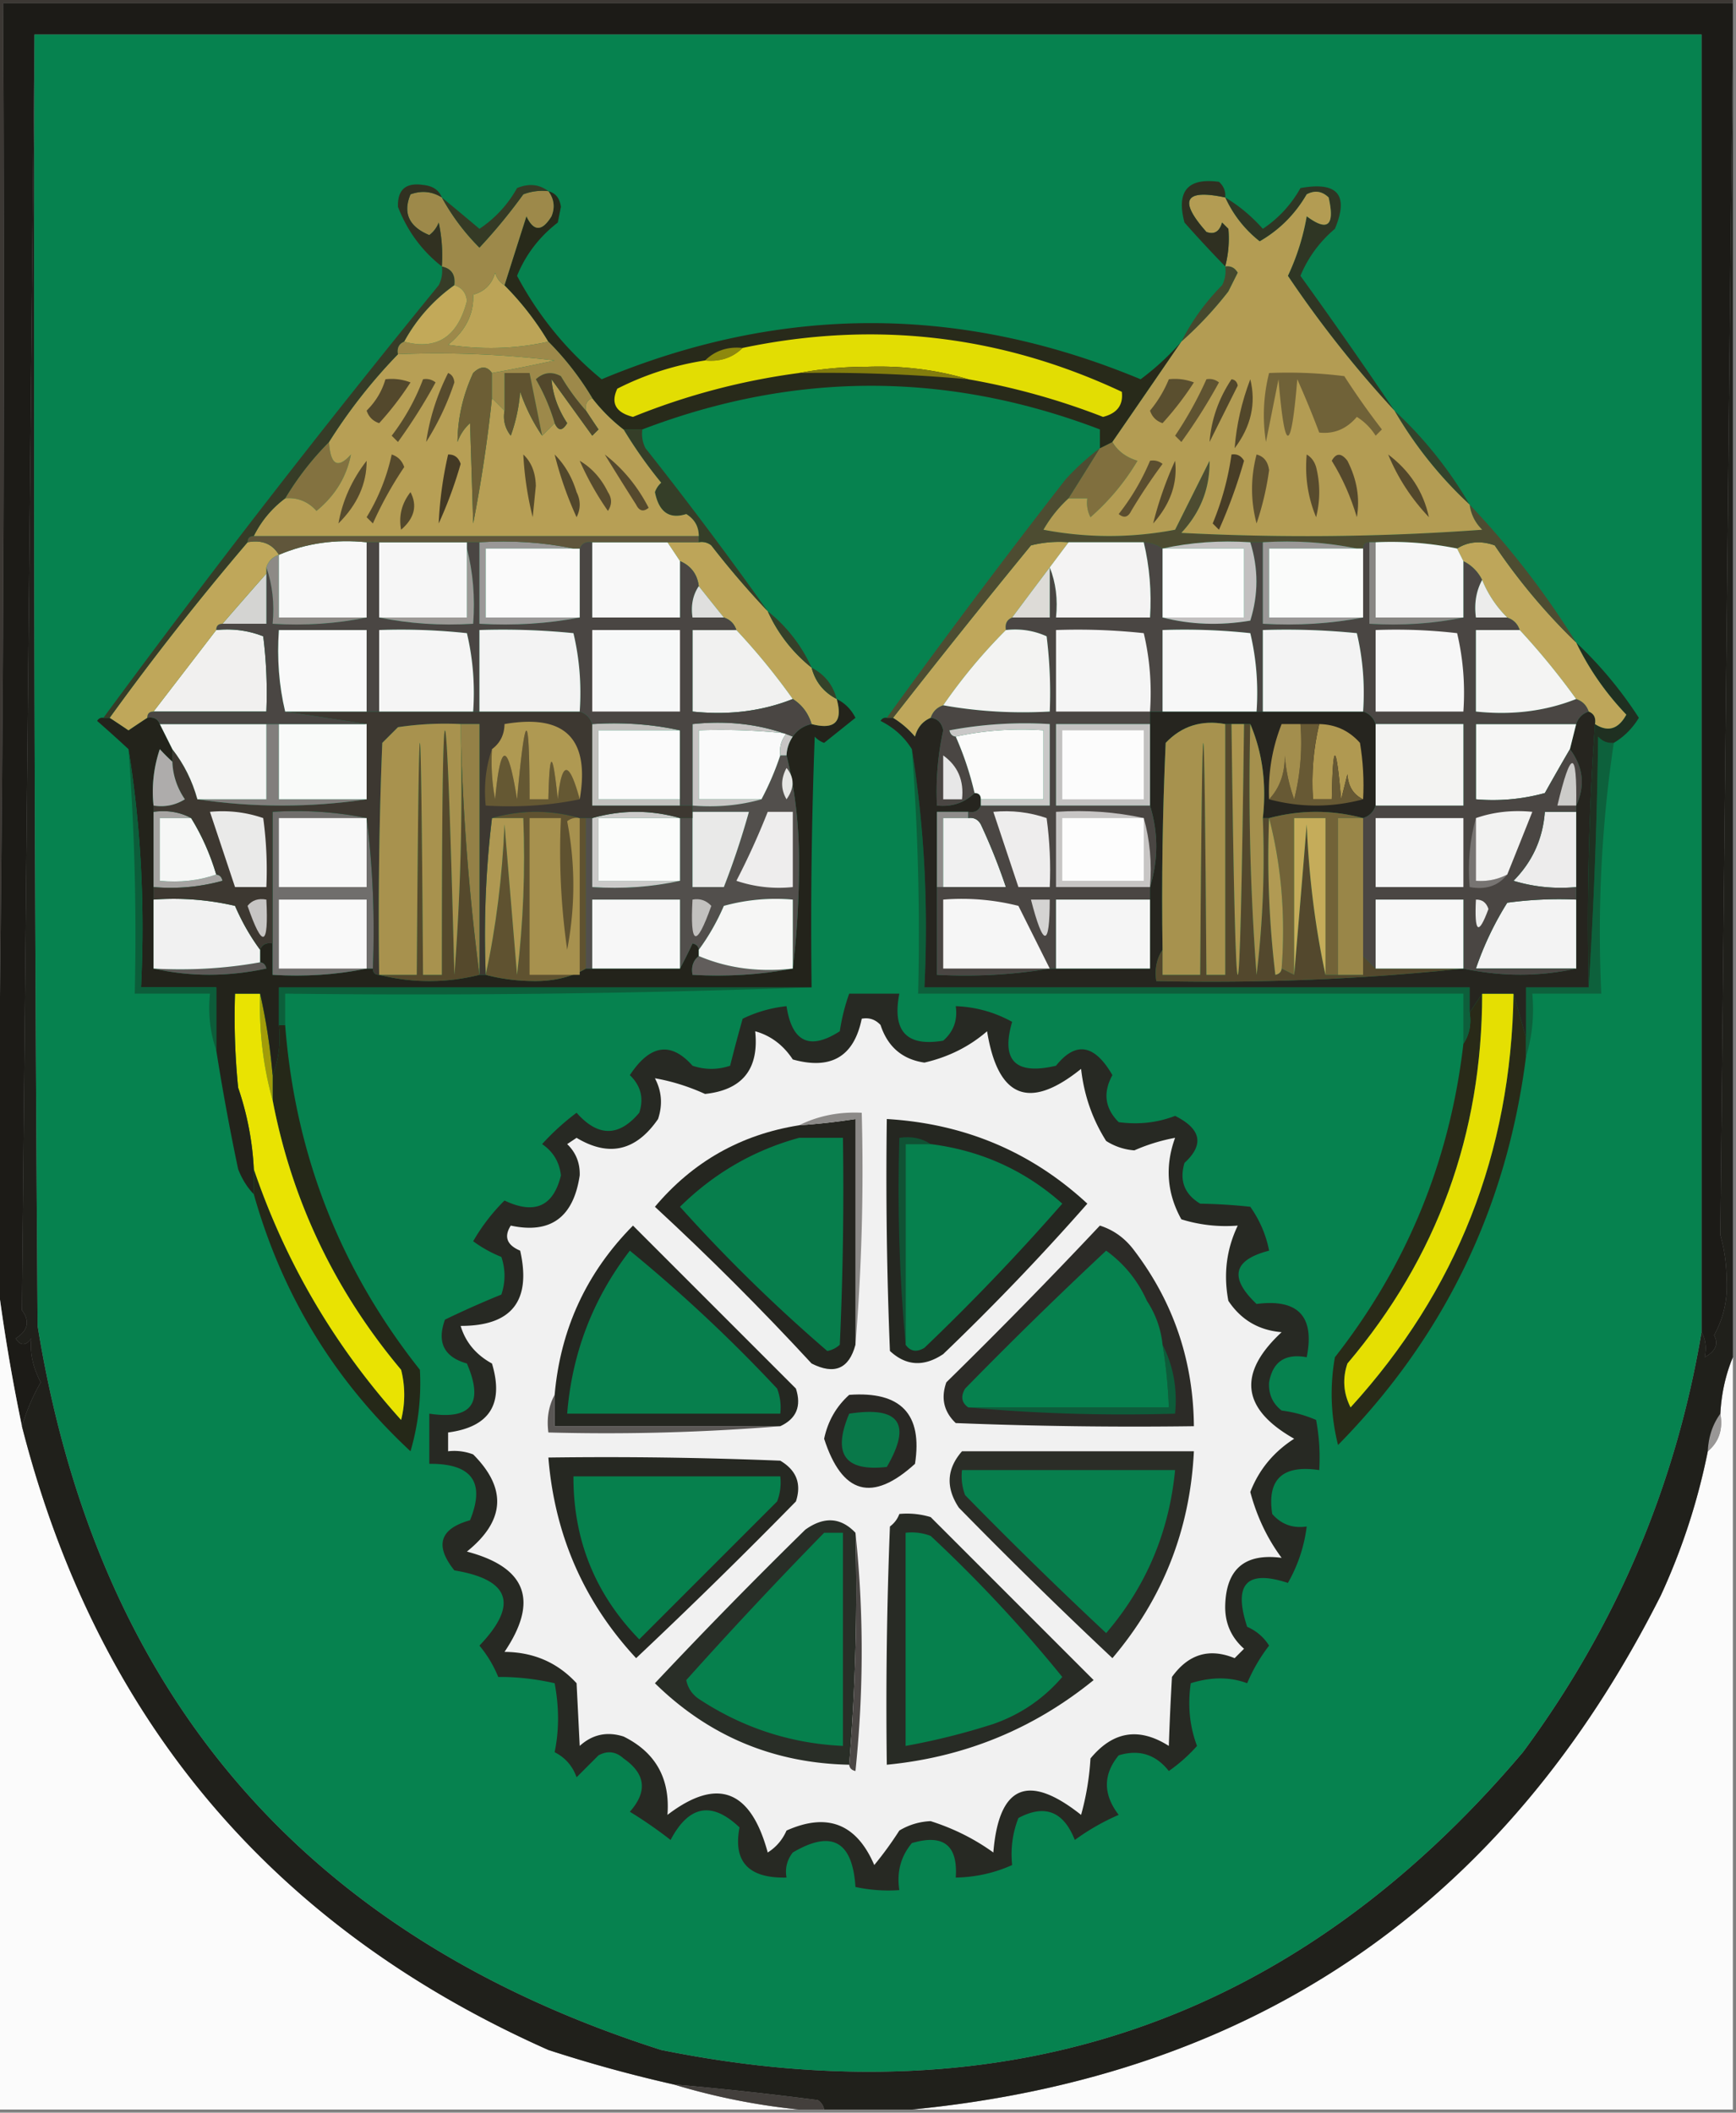 <svg xmlns="http://www.w3.org/2000/svg" width="277" height="337" style="shape-rendering:geometricPrecision;text-rendering:geometricPrecision;image-rendering:optimizeQuality;fill-rule:evenodd;clip-rule:evenodd"><rect width="100%" height="100%" fill="#808080" stroke="none"/><path style="opacity:1" fill="#3c3834" d="M-.5-.5h277v1H.5c.332 65.502 0 130.835-1 196V-.5z"/><path style="opacity:1" fill="#1c1b17" d="M276.5.5v5c-.668 63.736-1.335 127.569-2 191.5.637 2.243.97 4.576 1 7 .193 3.243-.473 6.243-2 9 .758 1.364.258 2.531-1.5 3.5.331-1.519.164-2.852-.5-4V5.5H5.5c-.668 67.736-1.335 135.569-2 203.5 1.309 1.751.975 3.251-1 4.5.774 1.211 1.607 1.211 2.5 0-.263 2.265.237 4.598 1.5 7a32.659 32.659 0 0 0-3 7 298.68 298.68 0 0 1-4-24v-7C.5 131.335.832 66.002.5.5h276z"/><path style="opacity:1" fill="#fbfbfb" d="M-.5 203.5a298.68 298.68 0 0 0 4 24c11.955 46.761 39.955 79.928 84 99.5a223.038 223.038 0 0 0 20 5.5 105.762 105.762 0 0 0 20 4H-.5v-133zM276.5 216.5v120h-131c54.801-5.331 94.634-32.665 119.5-82a103.129 103.129 0 0 0 7.5-23c1.78-1.49 2.446-3.49 2-6 .176-3.227.843-6.227 2-9z"/><path style="opacity:1" fill="#999796" d="M274.5 225.5c.446 2.51-.22 4.51-2 6 .095-2.286.762-4.286 2-6z"/><path style="opacity:1" fill="#20201b" d="M5.5 5.5c-.167 68.668 0 137.334.5 206 9.534 58.867 42.701 97.367 99.5 115.5 55.402 11.188 101.236-4.645 137.5-47.5 14.865-20.107 24.365-42.44 28.5-67 .664 1.148.831 2.481.5 4 1.758-.969 2.258-2.136 1.5-3.5 1.527-2.757 2.193-5.757 2-9a26.718 26.718 0 0 0-1-7c.665-63.931 1.332-127.764 2-191.5v211c-1.157 2.773-1.824 5.773-2 9-1.238 1.714-1.905 3.714-2 6a103.129 103.129 0 0 1-7.5 23c-24.866 49.335-64.699 76.669-119.5 82h-14c-.111-.617-.444-1.117-1-1.5-7.66-1-15.327-1.833-23-2.5a223.038 223.038 0 0 1-20-5.5c-44.045-19.572-72.045-52.739-84-99.5a32.659 32.659 0 0 1 3-7c-1.263-2.402-1.763-4.735-1.5-7-.893 1.211-1.726 1.211-2.5 0 1.975-1.249 2.309-2.749 1-4.5.665-67.931 1.332-135.764 2-203.5z"/><path style="opacity:1" fill="#06824f" d="M5.5 5.5h266v207c-4.135 24.56-13.635 46.893-28.5 67-36.264 42.855-82.098 58.688-137.5 47.5C48.701 308.867 15.534 270.367 6 211.5c-.5-68.666-.667-137.332-.5-206z"/><path style="opacity:1" fill="#292a18" d="M236.5 158.5c-.009 22.425-7.175 42.092-21.5 59-.814 2.402-.647 4.735.5 7 16.949-18.59 25.616-40.59 26-66l2 7v3c-3.06 24.119-13.06 44.785-30 62a33.225 33.225 0 0 1-.5-14c11.514-14.702 18.348-31.369 20.5-50 .951-1.419 1.284-3.085 1-5l2-3z"/><path style="opacity:1" fill="#252818" d="M44.5 163.5h1c1.583 20.592 8.75 38.926 21.5 55a38.596 38.596 0 0 1-1.5 13c-12.15-11.295-20.484-24.962-25-41v-4c5.072 14.917 12.905 28.25 23.5 40a16.25 16.25 0 0 0 0-8c-10.586-12.613-17.419-26.946-20.5-43v-4c.973-2.448 1.306-5.115 1-8z"/><path style="opacity:1" fill="#272923" d="M135.5 158.5h8c-1.167 5.996 1.166 8.496 7 7.5 1.655-1.444 2.322-3.278 2-5.5 3.188.118 6.188.951 9 2.5-1.812 6.189.522 8.523 7 7 3.143-3.936 6.143-3.436 9 1.5-1.54 2.791-1.206 5.291 1 7.5 3.172.425 6.172.091 9-1 4.174 2.085 4.674 4.585 1.5 7.5-.84 2.818-.006 4.984 2.5 6.5 2.777.051 5.443.218 8 .5 1.52 2.162 2.52 4.495 3 7-5.745 1.479-6.411 4.313-2 8.5 6.642-.852 9.309 1.982 8 8.5-3.416-.634-5.416.7-6 4-.11 1.874.556 3.374 2 4.5 1.933.251 3.766.751 5.5 1.5.497 2.646.664 5.313.5 8-5.852-.87-8.352 1.463-7.5 7 1.444 1.655 3.278 2.322 5.5 2a23.966 23.966 0 0 1-3 9c-6.582-2.165-8.749.168-6.5 7 1.487.655 2.653 1.655 3.5 3a26.852 26.852 0 0 0-3.5 6c-2.729-1.025-5.729-1.025-9 0-.511 3.55-.178 6.883 1 10a25.513 25.513 0 0 1-4.5 4c-2.092-2.652-4.758-3.486-8-2.5-2.506 3.056-2.506 6.223 0 9.5a36.308 36.308 0 0 0-7 4c-1.799-4.574-4.799-5.741-9-3.5-.935 2.381-1.268 4.881-1 7.5-2.836 1.276-5.836 1.942-9 2 .364-5.159-1.97-6.992-7-5.5-1.778 2.135-2.445 4.635-2 7.5a24.935 24.935 0 0 1-7-.5c-.469-7.326-3.802-9.159-10-5.5-.929 1.189-1.262 2.522-1 4-6.05.141-8.55-2.525-7.5-8-4.414-4.207-8.08-3.54-11 2a69.2 69.2 0 0 0-6.5-4.5c2.855-3.222 2.521-6.056-1-8.5-1.223-1.114-2.556-1.281-4-.5l-3.5 3.5c-.637-1.803-1.803-3.136-3.5-4 .723-3.499.723-7.166 0-11-3.055-.693-6.055-1.027-9-1a18.95 18.95 0 0 0-3-5c6.245-6.529 4.912-10.529-4-12-3.176-3.968-2.343-6.635 2.5-8 2.466-6.06.3-9.06-6.5-9v-8c6.732 1.018 8.732-1.648 6-8-3.65-1.039-4.816-3.372-3.5-7a150.605 150.605 0 0 1 9-4c.667-2 .667-4 0-6a20.509 20.509 0 0 1-4.5-2.5 30.684 30.684 0 0 1 5-6.5c4.799 2.282 7.799.949 9-4-.23-2.126-1.23-3.793-3-5a38.918 38.918 0 0 1 5.5-5c3.418 3.867 6.751 3.867 10 0 .756-2.309.256-4.309-1.5-6 3.22-4.886 6.553-5.386 10-1.5 2 .667 4 .667 6 0a261.12 261.12 0 0 1 2-7.5 21.028 21.028 0 0 1 7-2c.873 5.746 3.706 7.08 8.5 4a31.894 31.894 0 0 1 1.5-6z"/><path style="opacity:1" fill="#a29c09" d="M41.5 158.5c.949 4.157 1.616 8.49 2 13v4c-1.512-5.429-2.179-11.096-2-17z"/><path style="opacity:1" fill="#f1f1f1" d="M137.5 162.5c1.175-.219 2.175.114 3 1 1.145 3.484 3.478 5.484 7 6 3.84-.885 7.173-2.551 10-5 1.728 10.662 6.728 12.662 15 6 .469 4.197 1.803 8.03 4 11.5a9.62 9.62 0 0 0 4.5 1.5 29.291 29.291 0 0 1 6.5-2c-1.64 4.51-1.307 8.844 1 13a23.832 23.832 0 0 0 9 1c-1.804 3.763-2.304 7.763-1.5 12 2.025 3.039 4.859 4.705 8.5 5-7.072 6.569-6.405 12.236 2 17-3.301 2.125-5.634 4.958-7 8.5 1.05 3.929 2.717 7.429 5 10.5-5.818-.769-8.818 1.731-9 7.5-.092 2.814.908 5.147 3 7l-1.5 1.5c-4.04-1.653-7.373-.653-10 3a474.6 474.6 0 0 0-.5 11c-4.751-3.017-8.917-2.35-12.5 2a42.769 42.769 0 0 1-1.5 9c-8.459-6.712-13.126-4.712-14 6-2.999-2.166-6.332-3.833-10-5a10.413 10.413 0 0 0-5 1.5 56.551 56.551 0 0 1-4 5.5c-2.823-6.579-7.489-8.413-14-5.5-.655 1.487-1.655 2.653-3 3.5-2.726-10.054-8.06-12.054-16-6 .443-5.807-1.89-9.973-7-12.5-2.64-.839-4.973-.339-7 1.5-.158-3.217-.325-6.55-.5-10-3.028-3.297-6.86-4.964-11.5-5 5.502-8.159 3.502-13.493-6-16 6.09-4.906 6.424-10.072 1-15.5a8.43 8.43 0 0 0-4-.5v-3c6.608-.874 8.941-4.541 7-11-2.554-1.399-4.22-3.399-5-6 8.142.019 11.308-3.981 9.5-12-2.126-.897-2.626-2.231-1.5-4 6.334 1.364 10.001-1.303 11-8 .063-1.981-.604-3.648-2-5l1.5-1c5.155 3.1 9.488 2.1 13-3 .758-2.269.591-4.436-.5-6.5 2.691.468 5.358 1.302 8 2.5 5.965-.637 8.632-3.97 8-10 2.478.695 4.478 2.195 6 4.5 6.103 1.702 9.77-.464 11-6.5z"/><path style="opacity:1" fill="#282b25" d="M143.5 241.5a12.93 12.93 0 0 1 5 .5l26 26c-9.608 7.801-20.608 12.301-33 13.5-.167-12.671 0-25.338.5-38 .717-.544 1.217-1.211 1.5-2z"/><path style="opacity:1" fill="#292e27" d="M136.5 244.5a342.787 342.787 0 0 1-1 37c-12.083-.247-22.417-4.581-31-13a830.72 830.72 0 0 1 24-24.5c2.992-2.134 5.658-1.968 8 .5z"/><path style="opacity:1" fill="#262822" d="M87.5 232.5c12.338-.167 24.671 0 37 .5 2.587 1.525 3.42 3.692 2.5 6.5a901.995 901.995 0 0 1-25.5 25c-8.334-8.981-13-19.648-14-32z"/><path style="opacity:1" fill="#4b4745" d="M136.5 244.5c1.325 12.506 1.325 25.173 0 38-.607-.124-.94-.457-1-1a342.787 342.787 0 0 0 1-37z"/><path style="opacity:1" fill="#06804d" d="M144.5 244.5a8.43 8.43 0 0 1 4 .5 221.62 221.62 0 0 1 21 22.5c-2.979 3.474-6.646 5.974-11 7.5a108.821 108.821 0 0 1-14 3.5v-34zM131.5 244.5h3v34c-8.331-.388-15.998-2.888-23-7.5-1.074-.739-1.741-1.739-2-3a731.739 731.739 0 0 1 22-23.5z"/><path style="opacity:1" fill="#2b2d27" d="M153.5 231.5h37c-.61 12.501-4.943 23.501-13 33a830.72 830.72 0 0 1-24.5-24c-2.12-3.197-1.953-6.197.5-9z"/><path style="opacity:1" fill="#06804d" d="M91.5 235.5h33a8.43 8.43 0 0 1-.5 4l-22 22c-7.034-7.213-10.534-15.88-10.5-26z"/><path style="opacity:1" fill="#077f4d" d="M153.5 234.5h34c-.958 9.905-4.625 18.571-11 26a703.985 703.985 0 0 1-22.5-22 8.43 8.43 0 0 1-.5-4z"/><path style="opacity:1" fill="#5a5755" d="M88.5 222.5v5h36a342.787 342.787 0 0 1-37 1c-.295-2.235.039-4.235 1-6z"/><path style="opacity:1" fill="#292824" d="M135.5 222.5c8.234-.604 11.734 3.063 10.5 11-6.806 6.202-11.639 4.869-14.5-4 .594-2.808 1.927-5.141 4-7z"/><path style="opacity:1" fill="#097849" d="M135.5 225.5c8.024-1.235 10.024 1.598 6 8.5-6.717.763-8.717-2.07-6-8.5z"/><path style="opacity:1" fill="#252620" d="M136.5 214.5c-1.024 3.847-3.357 4.847-7 3-8-8.667-16.333-17-25-25 6.056-7.194 13.723-11.528 23-13 3.018-.204 6.018-.537 9-1v36z"/><path style="opacity:1" fill="#252721" d="M124.5 227.5h-36v-5c.925-10.516 5.092-19.516 12.5-27l26 26c.91 2.81.077 4.81-2.5 6z"/><path style="opacity:1" fill="#077f4d" d="M100.5 199.5a241.982 241.982 0 0 1 23.5 22 8.43 8.43 0 0 1 .5 4h-34c.786-9.698 4.12-18.365 10-26z"/><path style="opacity:1" fill="#2c2b27" d="M175.5 195.5c2.216.703 4.049 2.036 5.5 4 6.243 8.228 9.41 17.561 9.5 28-12.671.167-25.338 0-38-.5-1.896-1.808-2.396-3.975-1.5-6.5a862.93 862.93 0 0 0 24.5-25z"/><path style="opacity:1" fill="#0d5c3a" d="M185.5 214.5c1.717 3.345 2.384 7.011 2 11-11.179.328-22.179-.005-33-1h32a76.926 76.926 0 0 0-1-10z"/><path style="opacity:1" fill="#06814e" d="M185.5 214.5c.551 3.307.884 6.64 1 10h-32c-1.073-.751-1.24-1.751-.5-3a699.3 699.3 0 0 1 22.5-22c2.874 2.077 5.041 4.744 6.5 8 1.411 2.15 2.245 4.484 2.5 7z"/><path style="opacity:1" fill="#077e4c" d="M127.5 181.5h7c.167 11.005 0 22.005-.5 33a3.943 3.943 0 0 1-2 1 254.976 254.976 0 0 1-23.5-23c5.432-5.353 11.765-9.02 19-11z"/><path style="opacity:1" fill="#252721" d="M141.5 178.5c12.405.735 23.071 5.235 32 13.5a389.095 389.095 0 0 1-23 24c-3.086 2.063-5.919 1.897-8.5-.5a684.346 684.346 0 0 1-.5-37z"/><path style="opacity:1" fill="#06814e" d="M148.5 182.5c8.027 1.016 15.027 4.182 21 9.5a356.407 356.407 0 0 1-22 23c-1.249.74-2.249.573-3-.5v-32h4z"/><path style="opacity:1" fill="#105234" d="M148.5 182.5h-4v32c-.995-10.821-1.328-21.821-1-33 1.915-.284 3.581.049 5 1z"/><path style="opacity:1" fill="#8c8a88" d="M136.5 214.5v-36c-2.982.463-5.982.796-9 1 3.044-1.511 6.378-2.178 10-2a342.787 342.787 0 0 1-1 37z"/><path style="opacity:1" fill="#e5df02" d="M236.5 158.5h5c-.384 25.41-9.051 47.41-26 66-1.147-2.265-1.314-4.598-.5-7 14.325-16.908 21.491-36.575 21.5-59z"/><path style="opacity:1" fill="#e9e302" d="M41.5 158.5c-.179 5.904.488 11.571 2 17 3.081 16.054 9.914 30.387 20.5 43a16.25 16.25 0 0 1 0 8c-10.595-11.75-18.428-25.083-23.5-40a47.111 47.111 0 0 0-2.5-13c-.5-4.989-.666-9.989-.5-15h4z"/><path style="opacity:1" fill="#0d5f3b" d="M145.5 119.5c1.98 12.289 2.647 24.956 2 38h87v4c.284 1.915-.049 3.581-1 5v-8h-87a391.212 391.212 0 0 0-1-39z"/><path style="opacity:1" fill="#0c5f3b" d="M129.5 157.5a1764.931 1764.931 0 0 1-84 1v5h-1v-6h85z"/><path style="opacity:1" fill="#23231b" d="M133.5 111.5c1.312.645 2.312 1.645 3 3l-5 4a3.647 3.647 0 0 1-1.5-1 799.793 799.793 0 0 0-.5 40h-85v6c.306 2.885-.027 5.552-1 8-.384-4.51-1.051-8.843-2-13h-4c-.166 5.011 0 10.011.5 15a47.111 47.111 0 0 1 2.5 13v4c-1.059-1.1-1.892-2.434-2.5-4a378.19 378.19 0 0 1-3.5-19v-10h-12c.647-13.044-.02-25.711-2-38a208.89 208.89 0 0 0-5-4.5c.228-.399.562-.565 1-.5h1c.982.641 1.982 1.307 3 2a184.223 184.223 0 0 1 3-2c.992-.172 1.658.162 2 1l2 4v2a30.968 30.968 0 0 1-2-2 21.12 21.12 0 0 0-1 9v26c5.846 1.317 11.846 1.317 18 0-.124-.607-.457-.94-1-1v-2c.342-.838 1.008-1.172 2-1v5c5.195.321 10.195-.013 15-1h1c0 .667.333 1 1 1 5.333 1.333 10.667 1.333 16 0h1c2.478.664 5.144.997 8 1 3.09-.022 5.757-.688 8-2h15a71.254 71.254 0 0 0 2-4c.607.124.94.457 1 1v1c-.904.709-1.237 1.709-1 3 5.526.321 10.86-.012 16-1 .666-5.49.999-11.157 1-17-.004-6.042-.671-11.708-2-17a5.727 5.727 0 0 1 1-3c.722-1.051 1.722-1.718 3-2 3.697.97 5.03-.363 4-4z"/><path style="opacity:1" fill="#5f5230" d="M78.5 130.5c4.667-1.333 9.333-1.333 14 0h1v24c-2.243 1.312-4.91 1.978-8 2-2.856-.003-5.522-.336-8-1 1.648-7.625 2.648-15.625 3-24l2 24a157.123 157.123 0 0 0 1-25h-5z"/><path style="opacity:1" fill="#615d5b" d="M111.5 152.5c4.556 1.942 9.556 2.608 15 2-5.14.988-10.474 1.321-16 1-.237-1.291.096-2.291 1-3z"/><path style="opacity:1" fill="#5d5957" d="M41.5 153.5c.543.06.876.393 1 1-6.154 1.317-12.154 1.317-18 0 5.858.322 11.525-.011 17-1z"/><path style="opacity:1" fill="#f1f1f1" d="M24.5 143.5a43.116 43.116 0 0 1 13 1c1.108 2.559 2.44 4.892 4 7v2c-5.475.989-11.142 1.322-17 1v-11z"/><path style="opacity:1" fill="#524f4c" d="M124.5 120.5h1c1.329 5.292 1.996 10.958 2 17-.001 5.843-.334 11.51-1 17v-11a31.116 31.116 0 0 0-11 1c-1.108 2.559-2.441 4.892-4 7-.06-.543-.393-.876-1-1a71.254 71.254 0 0 1-2 4v-11h-14v11h-1v-24h1v11c4.863.319 9.53-.014 14-1v-10h2v11h5a126.599 126.599 0 0 0 4-12h-9v-1c3.871.315 7.538-.018 11-1a45.777 45.777 0 0 0 3-7z"/><path style="opacity:1" fill="#f6f6f5" d="M126.5 154.5c-5.444.608-10.444-.058-15-2v-1c1.559-2.108 2.892-4.441 4-7a31.116 31.116 0 0 1 11-1v11z"/><path style="opacity:1" fill="#c2c1bf" d="M110.5 143.5c1.175-.219 2.175.114 3 1-2.407 6.762-3.407 6.429-3-1z"/><path style="opacity:1" fill="#f7f7f7" d="M108.5 154.5h-14v-11h14v11z"/><path style="opacity:1" fill="#706e6c" d="M58.5 130.5c.992 7.816 1.326 15.816 1 24h-1c-4.805.987-9.805 1.321-15 1v-26c5.195-.321 10.195.013 15 1z"/><path style="opacity:1" fill="#f9f9f9" d="M58.5 154.5h-14v-11h14v11z"/><path style="opacity:1" fill="#cbcac9" d="M108.5 130.5h-13v10h13c-4.47.986-9.137 1.319-14 1v-11c4.667-1.333 9.333-1.333 14 0z"/><path style="opacity:1" fill="#a7914e" d="M92.5 130.5v25h-8v-25h5c-.33 7.032.003 14.032 1 21 1.311-6.89 1.311-13.723 0-20.5a2.429 2.429 0 0 1 2-.5z"/><path style="opacity:1" fill="#af9852" d="M78.5 130.5h5c.331 8.36-.002 16.693-1 25l-2-24c-.352 8.375-1.352 16.375-3 24-.326-8.517.007-16.85 1-25z"/><path style="opacity:1" fill="#a6a4a2" d="M24.5 129.5c2.235-.295 4.235.039 6 1h-5v10c3.213.31 6.213-.023 9-1 .543.06.876.393 1 1a31.117 31.117 0 0 1-11 1v-12z"/><path style="opacity:1" fill="#0c5d3a" d="M20.5 119.5c1.98 12.289 2.647 24.956 2 38h12v10c-.977-2.787-1.31-5.787-1-9h-12a391.212 391.212 0 0 0-1-39z"/><path style="opacity:1" fill="#0d613c" d="M257.5 118.5c-1.953 13.087-2.62 26.42-2 40h-11c.313 3.542-.021 6.875-1 10v-11h10a791.918 791.918 0 0 0 1.5-40c.671.752 1.504 1.086 2.5 1z"/><path style="opacity:1" fill="#eeeded" d="M122.5 129.5h4v12a21.127 21.127 0 0 1-9-1 118.727 118.727 0 0 0 5-11z"/><path style="opacity:1" fill="#e9e9e8" d="M110.5 129.5h9a126.599 126.599 0 0 1-4 12h-5v-12z"/><path style="opacity:1" fill="#fbfcfb" d="M108.5 130.5v10h-13v-10h13z"/><path style="opacity:1" fill="#f6f7f6" d="M30.5 130.5c1.704 2.756 3.037 5.756 4 9-2.787.977-5.787 1.31-9 1v-10h5z"/><path style="opacity:1" fill="#3d3831" d="M45.5 113.5h47c1 .333 1.667 1 2 2v13h16v2h-2c-4.667-1.333-9.333-1.333-14 0h-2c-4.667-1.333-9.333-1.333-14 0-.993 8.15-1.326 16.483-1 25h-1v-40h-3a50.464 50.464 0 0 0-10 .5l-2.5 2.5a684.961 684.961 0 0 0-.5 37c-.667 0-1-.333-1-1 .326-8.184-.008-16.184-1-24-4.805-.987-9.805-1.321-15-1v21c-.992-.172-1.658.162-2 1-1.56-2.108-2.892-4.441-4-7a43.116 43.116 0 0 0-13-1v-2a31.117 31.117 0 0 0 11-1c-.124-.607-.457-.94-1-1-.963-3.244-2.296-6.244-4-9-1.765-.961-3.765-1.295-6-1v-1c1.788.285 3.455-.048 5-1-1.247-1.823-1.914-3.823-2-6v-2c1.843 2.353 3.177 5.02 4 8 9 1.333 18 1.333 27 0v-12l-13-2z"/><path style="opacity:1" fill="#c7c5c4" d="M39.5 144.5c.709-.904 1.709-1.237 3-1 .386 7.563-.614 7.896-3 1z"/><path style="opacity:1" fill="#948147" d="M73.5 116.5v-1h3v40a378.793 378.793 0 0 1-3-39z"/><path style="opacity:1" fill="#f8f8f8" d="M58.5 130.5v11h-14v-11h14z"/><path style="opacity:1" fill="#eaeae9" d="M33.5 129.5c2.947-.277 5.78.056 8.5 1a60.94 60.94 0 0 1 .5 11h-5l-4-12z"/><path style="opacity:1" fill="#655833" d="M92.5 127.5c-4.805.987-9.805 1.321-15 1-.31-3.213.023-6.213 1-9a32.438 32.438 0 0 0 .5 8c.862-9.266 2.028-9.266 3.5 0 1.325-14.607 1.992-14.607 2 0h3c.174-7.973.674-7.973 1.5 0 .643-6.226 1.81-6.226 3.5 0z"/><path style="opacity:1" fill="#e6e6e4" d="M125.5 122.5c1.288 1.535 1.288 3.201 0 5-.934-1.595-.934-3.261 0-5z"/><path style="opacity:1" fill="#1f3021" d="M251.5 102.5a64.427 64.427 0 0 1 10 12c-1.021 1.688-2.355 3.021-4 4-.996.086-1.829-.248-2.5-1a791.918 791.918 0 0 1-1.5 40 452.669 452.669 0 0 1 1-42c2.058 1.324 3.725.824 5-1.5-3.302-3.456-5.969-7.289-8-11.5z"/><path style="opacity:1" fill="#26251f" d="M183.5 113.5h34c1 .333 1.667 1 2 2v13c-.333 1-1 1.667-2 2-5-1.333-10-1.333-15 0h-1c.608-5.444-.058-10.444-2-15h-4c-3.787-.686-6.954.314-9.5 3a544.417 544.417 0 0 0-.5 33c-.951 1.419-1.284 3.085-1 5 16.533.368 32.866-.298 49-2 6.099 1.306 12.099 1.306 18 0v-26c1.467-3.154 1.134-6.154-1-9l1-4c.333-1 1-1.667 2-2 .838.342 1.172 1.008 1 2a452.669 452.669 0 0 0-1 42h-10v8l-2-7h-5l-2 3v-4h-87c.647-13.044-.02-25.711-2-38-1.216-1.951-2.882-3.451-5-4.5.228-.399.562-.565 1-.5h1c1.294.79 2.461 1.79 3.5 3 .377-1.442 1.21-2.442 2.5-3 1.086.12 1.753.787 2 2a45.747 45.747 0 0 0-1 12c2.386.241 4.386-.425 6-2 .667 0 1 .333 1 1v1c-.342.838-1.008 1.172-2 1h-5v26c6.19.323 12.19-.01 18-1h16v-13c1.333-4.333 1.333-8.667 0-13v-15z"/><path style="opacity:1" fill="#f3f3f3" d="M251.5 143.5v11h-16a50.268 50.268 0 0 1 5-10.5 60.931 60.931 0 0 1 11-.5z"/><path style="opacity:1" fill="#8e8c8a" d="M154.5 129.5v1h-4v11h-1v-12h5z"/><path style="opacity:1" fill="#edecec" d="M251.5 129.5v12a25.879 25.879 0 0 1-10-1c3.016-3.045 4.682-6.712 5-11h5z"/><path style="opacity:1" fill="#f1f1f1" d="M154.5 130.5c.876-.131 1.543.202 2 1a95.365 95.365 0 0 1 4 10h-10v-11h4z"/><path style="opacity:1" fill="#817e7c" d="M42.5 115.5h2v12h14c-9 1.333-18 1.333-27 0h11v-12z"/><path style="opacity:1" fill="#aeacab" d="M27.5 121.5c.086 2.177.753 4.177 2 6-1.545.952-3.212 1.285-5 1a21.12 21.12 0 0 1 1-9 30.968 30.968 0 0 0 2 2z"/><path style="opacity:1" fill="#c1c0bd" d="M94.5 115.5c4.863-.319 9.53.014 14 1h-13v11h13v1h-14v-13z"/><path style="opacity:1" fill="#af9952" d="M92.5 127.5c-1.69-6.226-2.857-6.226-3.5 0-.826-7.973-1.326-7.973-1.5 0h-3c-.008-14.607-.675-14.607-2 0-1.472-9.266-2.638-9.266-3.5 0a32.438 32.438 0 0 1-.5-8c1.306-.967 1.973-2.301 2-4 9.667-1.667 13.667 2.333 12 12z"/><path style="opacity:1" fill="#55492c" d="M73.5 116.5a378.793 378.793 0 0 0 3 39c-5.333 1.333-10.667 1.333-16 0h6c.333-49.333.667-49.333 1 0h3c0-51.983.667-51.983 2 0a381.12 381.12 0 0 0 1-39z"/><path style="opacity:1" fill="#a8924e" d="M73.5 115.5v1a381.12 381.12 0 0 1-1 39c-1.333-51.983-2-51.983-2 0h-3c-.333-49.333-.667-49.333-1 0h-6c-.166-12.338 0-24.671.5-37l2.5-2.5a50.464 50.464 0 0 1 10-.5z"/><path style="opacity:1" fill="#53482d" d="M195.5 115.5h1c.667 53.333 1.333 53.333 2 0h1a400.778 400.778 0 0 0 1 40 157.135 157.135 0 0 0 1-25h1c-.331 8.36.002 16.693 1 25 .607-.124.94-.457 1-1l2 1c.667-7.843 1.333-15.843 2-24 .352 8.375 1.352 16.375 3 24h6v-3l2 2h14c-16.134 1.702-32.467 2.368-49 2-.284-1.915.049-3.581 1-5v4h6c.333-49.333.667-49.333 1 0h3v-40z"/><path style="opacity:1" fill="#f6f6f5" d="m251.5 115.5-1 4a408.083 408.083 0 0 0-4 7 31.116 31.116 0 0 1-11 1v-12h16z"/><path style="opacity:1" fill="#fafafa" d="M124.5 120.5a45.777 45.777 0 0 1-3 7h-10v-11a98.432 98.432 0 0 1 14 .5c-.837 1.011-1.17 2.178-1 3.5z"/><path style="opacity:1" fill="#fbfbfb" d="M108.5 116.5v11h-13v-11h13z"/><path style="opacity:1" fill="#f9faf9" d="M44.5 115.5h14v12h-14v-12z"/><path style="opacity:1" fill="#f4f4f3" d="M25.5 115.5h17v12h-11c-.823-2.98-2.157-5.647-4-8l-2-4z"/><path style="opacity:1" fill="#c7c5c4" d="M126.5 117.5a5.727 5.727 0 0 0-1 3h-1c-.17-1.322.163-2.489 1-3.5a98.432 98.432 0 0 0-14-.5v11h10c-3.462.982-7.129 1.315-11 1v-13c5.771-.613 11.104.054 16 2z"/><path style="opacity:1" fill="#4a4643" d="M182.5 86.5a5.728 5.728 0 0 1 3 1v11c4.481 1.148 9.148 1.315 14 .5 1.303-4.166 1.303-8.333 0-12.5h2v13c5.526.321 10.86-.012 16-1v-11c0-.667.333-1 1-1v13c5.195.32 10.195-.013 15-1v-9a6.544 6.544 0 0 1 3 3c-.961 1.765-1.295 3.765-1 6h5c1 .333 1.667 1 2 2h-7v13c5.771.613 11.104-.054 16-2 1 .333 1.667 1 2 2-1 .333-1.667 1-2 2h-16v12a31.116 31.116 0 0 0 11-1 408.083 408.083 0 0 1 4-7c2.134 2.846 2.467 5.846 1 9v1h-5c-.318 4.288-1.984 7.955-5 11a25.879 25.879 0 0 0 10 1v2a60.931 60.931 0 0 0-11 .5 50.268 50.268 0 0 0-5 10.5h16c-5.901 1.306-11.901 1.306-18 0v-11h-14v11l-2-2v-22c1-.333 1.667-1 2-2h14v-13h-14c-.333-1-1-1.667-2-2 .297-4.267-.036-8.434-1-12.5a112.97 112.97 0 0 0-15-.5v13h-1c.297-4.267-.036-8.434-1-12.5a98.432 98.432 0 0 0-14-.5v13h-2v2h-15v13h15c1.333 4.333 1.333 8.667 0 13v2h-15v11h-1c-5.81.99-11.81 1.323-18 1v-14h11a95.365 95.365 0 0 0-4-10c-.457-.798-1.124-1.131-2-1v-1c.992.172 1.658-.162 2-1h11v-13a64.873 64.873 0 0 0-16 1c.124.607.457.94 1 1a49.783 49.783 0 0 1 3 9c-1.614 1.575-3.614 2.241-6 2a45.747 45.747 0 0 1 1-12c-.247-1.213-.914-1.88-2-2 .333-1 1-1.667 2-2 5.475.989 11.142 1.322 17 1a72.367 72.367 0 0 0-.5-12c-2.041-.923-4.208-1.256-6.5-1-.172-.992.162-1.658 1-2h6v-8c.973 2.448 1.306 5.115 1 8h15c.263-4.1-.07-8.1-1-12z"/><path style="opacity:1" fill="#ededec" d="M235.5 143.5c.997-.03 1.664.47 2 1.5-1.594 4.314-2.261 3.814-2-1.5z"/><path style="opacity:1" fill="#f7f7f7" d="M233.5 154.5h-14v-11h14v11z"/><path style="opacity:1" fill="#f5f5f5" d="M183.5 143.5v11h-15v-11h15z"/><path style="opacity:1" fill="#d4d3d2" d="M164.5 143.5h3c-.006 7.694-1.006 7.694-3 0z"/><path style="opacity:1" fill="#f6f6f6" d="M167.5 154.5h-17v-11a36.875 36.875 0 0 1 12 1l5 10z"/><path style="opacity:1" fill="#c7c5c4" d="M182.5 130.5c.982 3.462 1.315 7.129 1 11h-15v-12c4.863-.319 9.53.014 14 1z"/><path style="opacity:1" fill="#777472" d="M235.5 130.5v10c1.792.134 3.458-.199 5-1-1.418 1.808-3.418 2.475-6 2-.315-3.871.018-7.538 1-11z"/><path style="opacity:1" fill="#726338" d="M202.5 130.5c5-1.333 10-1.333 15 0h-4v25h-2v-25h-5v25l-2-1c.634-8.403-.033-16.403-2-24z"/><path style="opacity:1" fill="#b19a53" d="M202.5 130.5c1.967 7.597 2.634 15.597 2 24-.06.543-.393.876-1 1a157.135 157.135 0 0 1-1-25z"/><path style="opacity:1" fill="#998648" d="M217.5 130.5v25h-4v-25h4z"/><path style="opacity:1" fill="#c5ac5a" d="M211.5 155.5c-1.648-7.625-2.648-15.625-3-24a7413.446 7413.446 0 0 1-2 24v-25h5v25z"/><path style="opacity:1" fill="#f2f2f1" d="M240.5 139.5c-1.542.801-3.208 1.134-5 1v-10c2.787-.977 5.787-1.31 9-1a2508.648 2508.648 0 0 1-4 10z"/><path style="opacity:1" fill="#f5f5f5" d="M219.5 130.5h14v11h-14v-11z"/><path style="opacity:1" fill="#fdfdfd" d="M182.5 130.5v10h-13v-10h13z"/><path style="opacity:1" fill="#eeeded" d="M158.5 129.5c2.948-.277 5.781.056 8.5 1 .499 3.652.665 7.318.5 11h-5l-4-12z"/><path style="opacity:1" fill="#a7924e" d="M195.5 115.5v40h-3c-.333-49.333-.667-49.333-1 0h-6v-4c-.167-11.005 0-22.005.5-33 2.546-2.686 5.713-3.686 9.5-3z"/><path style="opacity:1" fill="#e7e7e7" d="M150.5 120.5c2.334 1.676 3.334 4.009 3 7h-3v-7z"/><path style="opacity:1" fill="#b09951" d="M210.5 115.5c2.599.049 4.766 1.049 6.5 3 .498 2.982.665 5.982.5 9-1.545-.73-2.378-2.063-2.5-4l-1 4c-.828-9.31-1.328-9.31-1.5 0h-3c-.263-4.1.07-8.1 1-12z"/><path style="opacity:1" fill="#675934" d="M207.5 115.5h3c-.93 3.9-1.263 7.9-1 12h3c.172-9.31.672-9.31 1.5 0l1-4c.122 1.937.955 3.27 2.5 4-5 1.333-10 1.333-15 0 1.697-1.805 2.53-4.139 2.5-7 .186 2.4.686 4.734 1.5 7a36.875 36.875 0 0 0 1-12z"/><path style="opacity:1" fill="#cccbc9" d="M251.5 128.5h-3c2.152-9.026 3.152-9.026 3 0z"/><path style="opacity:1" fill="#a38e4d" d="M207.5 115.5a36.875 36.875 0 0 1-1 12 26.724 26.724 0 0 1-1.5-7c.03 2.861-.803 5.195-2.5 7-.18-4.182.487-8.182 2-12h3z"/><path style="opacity:1" fill="#ad9650" d="M196.5 115.5h2c-.667 53.333-1.333 53.333-2 0z"/><path style="opacity:1" fill="#a5904d" d="M199.5 115.5c1.942 4.556 2.608 9.556 2 15 .331 8.36-.002 16.693-1 25a400.778 400.778 0 0 1-1-40z"/><path style="opacity:1" fill="#f3f3f2" d="M219.5 115.5h14v13h-14v-13z"/><path style="opacity:1" fill="#fbfbfa" d="M156.5 127.5c0-.667-.333-1-1-1a49.783 49.783 0 0 0-3-9c4.47-.986 9.137-1.319 14-1v11h-10z"/><path style="opacity:1" fill="#c2c1c0" d="M183.5 115.5v13h-15v-13h15z"/><path style="opacity:1" fill="#fcfcfc" d="M169.5 116.5h13v11h-13v-11z"/><path style="opacity:1" fill="#c9c8c7" d="M156.5 128.5v-1h10v-11c-4.863-.319-9.53.014-14 1-.543-.06-.876-.393-1-1a64.873 64.873 0 0 1 16-1v13h-11z"/><path style="opacity:1" fill="#bda559" d="M106.5 86.5h5a2.427 2.427 0 0 1 2 .5 140.26 140.26 0 0 0 9 10.5 24.187 24.187 0 0 0 7 9c.58 2.249 1.913 3.915 4 5 1.03 3.637-.303 4.97-4 4-.526-1.73-1.526-3.064-3-4a105.735 105.735 0 0 0-9-11c-.333-1-1-1.667-2-2a796.928 796.928 0 0 1-4-5c-.238-1.904-1.238-3.238-3-4l-2-3z"/><path style="opacity:1" fill="#344229" d="M129.5 106.5c2.087 1.085 3.42 2.751 4 5-2.087-1.085-3.42-2.751-4-5z"/><path style="opacity:1" fill="#bea65a" d="M251.5 102.5c2.031 4.211 4.698 8.044 8 11.5-1.275 2.324-2.942 2.824-5 1.5.172-.992-.162-1.658-1-2-.333-1-1-1.667-2-2a115.518 115.518 0 0 0-9-11c-.333-1-1-1.667-2-2a17.9 17.9 0 0 1-4-6 6.544 6.544 0 0 0-3-3l-1-2c1.788-1.123 3.788-1.29 6-.5a97.359 97.359 0 0 0 13 15.5z"/><path style="opacity:1" fill="#bfa75b" d="m170.5 86.5-3 4a1242.818 1242.818 0 0 0-6 8c-.838.342-1.172 1.008-1 2a86.79 86.79 0 0 0-10 12c-1 .333-1.667 1-2 2-1.29.558-2.123 1.558-2.5 3a14.698 14.698 0 0 0-3.5-3 1495.788 1495.788 0 0 1 22-27.5 18.437 18.437 0 0 1 6-.5z"/><path style="opacity:1" fill="#f4f4f3" d="M242.5 100.5a115.518 115.518 0 0 1 9 11c-4.896 1.946-10.229 2.613-16 2v-13h7z"/><path style="opacity:1" fill="#f7f7f7" d="M219.5 100.5a84.902 84.902 0 0 1 13 .5c.964 4.066 1.297 8.233 1 12.5h-14v-13z"/><path style="opacity:1" fill="#f3f3f3" d="M217.5 113.5h-16v-13a112.97 112.97 0 0 1 15 .5c.964 4.066 1.297 8.233 1 12.5z"/><path style="opacity:1" fill="#f7f7f7" d="M200.5 113.5h-15v-13a98.432 98.432 0 0 1 14 .5c.964 4.066 1.297 8.233 1 12.5z"/><path style="opacity:1" fill="#f5f5f5" d="M183.5 113.5h-15v-13a98.432 98.432 0 0 1 14 .5c.964 4.066 1.297 8.233 1 12.5z"/><path style="opacity:1" fill="#f3f3f2" d="M160.5 100.5c2.292-.256 4.459.077 6.5 1 .499 3.986.666 7.986.5 12-5.858.322-11.525-.011-17-1a86.79 86.79 0 0 1 10-12z"/><path style="opacity:1" fill="#f1f1f0" d="M117.5 100.5a105.735 105.735 0 0 1 9 11c-4.896 1.946-10.229 2.613-16 2v-13h7z"/><path style="opacity:1" fill="#f1f0ef" d="M34.5 100.5c2.62-.268 5.12.065 7.5 1 .499 3.986.666 7.986.5 12h-18c3.364-4.357 6.698-8.691 10-13z"/><path style="opacity:1" fill="#4a4643" d="M58.5 86.5h2v12c4.805.987 9.805 1.32 15 1 .317-4.202-.017-8.202-1-12v-1h2v13c5.526.321 10.86-.012 16-1v-11c.342-.838 1.008-1.172 2-1v12h14v-9c1.762.762 2.762 2.096 3 4-.951 1.419-1.284 3.085-1 5h5c1 .333 1.667 1 2 2h-7v13c5.771.613 11.104-.054 16-2 1.474.936 2.474 2.27 3 4-1.278.282-2.278.949-3 2-4.896-1.946-10.229-2.613-16-2v13h-2v-12c-4.47-.986-9.137-1.319-14-1-.333-1-1-1.667-2-2 .297-4.267-.036-8.434-1-12.5a112.97 112.97 0 0 0-15-.5v13h-1c.297-4.267-.036-8.434-1-12.5a98.433 98.433 0 0 0-14-.5v13h-2v-13h-14c-.318 4.532.015 8.866 1 13l13 2h-33c-.342-.838-1.008-1.172-2-1 0-.667.333-1 1-1h18a72.442 72.442 0 0 0-.5-12c-2.38-.935-4.88-1.268-7.5-1 0-.667.333-1 1-1h7v-9c.977 2.787 1.31 5.787 1 9 5.195.32 10.195-.013 15-1v-12z"/><path style="opacity:1" fill="#f7f8f8" d="M94.5 100.5h14v13h-14v-13z"/><path style="opacity:1" fill="#f3f3f3" d="M92.5 113.5h-16v-13a112.97 112.97 0 0 1 15 .5c.964 4.066 1.297 8.233 1 12.5z"/><path style="opacity:1" fill="#f5f5f5" d="M75.5 113.5h-15v-13a98.433 98.433 0 0 1 14 .5c.964 4.066 1.297 8.233 1 12.5z"/><path style="opacity:1" fill="#f9f9f9" d="M58.5 113.5h-13c-.985-4.134-1.318-8.468-1-13h14v13z"/><path style="opacity:1" fill="#354029" d="M122.5 97.5a24.183 24.183 0 0 1 7 9 24.187 24.187 0 0 1-7-9z"/><path style="opacity:1" fill="#9a9897" d="M76.5 86.5c5.195-.32 10.195.013 15 1h-14v11h15c-5.14.988-10.474 1.321-16 1v-13z"/><path style="opacity:1" fill="#9c9996" d="M74.5 87.5c.983 3.798 1.317 7.798 1 12-5.195.32-10.195-.013-15-1h14v-11z"/><path style="opacity:1" fill="#8d8a86" d="M44.5 88.5v10h14c-4.805.987-9.805 1.32-15 1 .31-3.213-.023-6.213-1-9 .333-1 1-1.667 2-2z"/><path style="opacity:1" fill="#dfdfde" d="M111.5 93.5a796.928 796.928 0 0 0 4 5h-5c-.284-1.915.049-3.581 1-5z"/><path style="opacity:1" fill="#d4d4d2" d="M42.5 91.5v8h-7a976.333 976.333 0 0 1 7-8z"/><path style="opacity:1" fill="#bfa75a" d="M39.5 86.5c2.281-.423 3.948.244 5 2-1 .333-1.667 1-2 2v1a976.333 976.333 0 0 0-7 8c-.667 0-1 .333-1 1a4529.185 4529.185 0 0 1-10 13c-.667 0-1 .333-1 1-.982.641-1.982 1.307-3 2a184.223 184.223 0 0 0-3-2 443.184 443.184 0 0 1 22-28z"/><path style="opacity:1" fill="#f8f8f8" d="M94.5 86.5h12l2 3v9h-14v-12z"/><path style="opacity:1" fill="#fafafa" d="M91.5 87.5h1v11h-15v-11h14z"/><path style="opacity:1" fill="#f6f6f6" d="M60.5 86.5h14v12h-14v-12z"/><path style="opacity:1" fill="#f8f8f8" d="M58.5 86.5v12h-14v-10c4.354-1.848 9.02-2.515 14-2z"/><path style="opacity:1" fill="#4d4c31" d="M175.5 71.5c-1.64 2.65-3.307 5.316-5 8-1.554 1.414-2.888 3.08-4 5 7 1.333 14 1.333 21 0l5.5-11c.066 4.38-1.434 8.213-4.5 11.5 16.01.833 32.01.666 48-.5-1.13-1.122-1.797-2.456-2-4a135.593 135.593 0 0 1 17 22 97.359 97.359 0 0 1-13-15.5c-2.212-.79-4.212-.623-6 .5a52.416 52.416 0 0 0-13-1h-1c-.667 0-1 .333-1 1h-1c-4.805-.987-9.805-1.32-15-1h-2c-4.863-.32-9.53.014-14 1a5.728 5.728 0 0 0-3-1h-12a18.437 18.437 0 0 0-6 .5 1495.788 1495.788 0 0 0-22 27.5h-1a1341.142 1341.142 0 0 1 28.5-38 38.44 38.44 0 0 1 5.5-5z"/><path style="opacity:1" fill="#888683" d="M218.5 86.5h1v12h14c-4.805.987-9.805 1.32-15 1v-13z"/><path style="opacity:1" fill="#9a9897" d="M201.5 86.5c5.195-.32 10.195.013 15 1h-14v11h15c-5.14.988-10.474 1.321-16 1v-13z"/><path style="opacity:1" fill="#ececeb" d="M236.5 92.5a17.9 17.9 0 0 0 4 6h-5c-.295-2.235.039-4.235 1-6z"/><path style="opacity:1" fill="#dddbd7" d="M167.5 90.5v8h-6c2.012-2.705 4.012-5.372 6-8z"/><path style="opacity:1" fill="#c2c0c0" d="M185.5 87.5c4.47-.986 9.137-1.32 14-1 1.303 4.167 1.303 8.334 0 12.5-4.852.815-9.519.648-14-.5h13v-11h-13z"/><path style="opacity:1" fill="#f6f6f6" d="M219.5 86.5a52.416 52.416 0 0 1 13 1l1 2v9h-14v-12z"/><path style="opacity:1" fill="#fafbfa" d="M216.5 87.5h1v11h-15v-11h14z"/><path style="opacity:1" fill="#fcfcfc" d="M185.5 87.5h13v11h-13v-11z"/><path style="opacity:1" fill="#f4f3f3" d="M170.5 86.5h12c.93 3.9 1.263 7.9 1 12h-15c.306-2.885-.027-5.552-1-8l3-4z"/><path style="opacity:1" fill="#60563b" d="M39.5 86.5c0-.667.333-1 1-1h71v1h-17c-.992-.172-1.658.162-2 1h-1c-4.805-.987-9.805-1.32-15-1h-18c-4.98-.515-9.646.152-14 2-1.052-1.756-2.719-2.423-5-2z"/><path style="opacity:1" fill="#353e28" d="M99.5 68.5h3a4.934 4.934 0 0 0 .5 3 627.834 627.834 0 0 1 19.5 26 140.26 140.26 0 0 1-9-10.5 2.427 2.427 0 0 0-2-.5v-1c-.011-1.517-.677-2.684-2-3.5-2.693.863-4.36-.303-5-3.5a3.647 3.647 0 0 1 1-1.5 72.475 72.475 0 0 1-6-8.5z"/><path style="opacity:1" fill="#837240" d="M52.5 70.5c.218 3.681 1.384 4.348 3.5 2-.695 3.564-2.528 6.564-5.5 9-1.342-1.505-3.008-2.171-5-2a46.494 46.494 0 0 1 7-9z"/><path style="opacity:1" fill="#806f3e" d="M177.5 70.5c.835 1.443 2.168 2.443 4 3a37.123 37.123 0 0 1-7.5 9 4.934 4.934 0 0 1-.5-3h-3c1.693-2.684 3.36-5.35 5-8l2-1z"/><path style="opacity:1" fill="#b79f55" d="M63.5 56.5c8.36-.331 16.693.002 25 1-3.366.74-6.7 1.407-10 2-.813-1.153-1.813-1.153-3 0-1.637 3.544-2.47 7.21-2.5 11a7.291 7.291 0 0 1 2-3c.181 5.407.348 10.74.5 16a231.9 231.9 0 0 0 3-20l2 2c-.262 1.478.071 2.811 1 4a26.706 26.706 0 0 0 1.5-7c.898 2.57 2.065 4.902 3.5 7l2-2c.577 1.273 1.243 1.273 2 0-1.463-2.23-2.296-4.563-2.5-7l6.5 9 1-1a186.2 186.2 0 0 1-2-3c-.172-.992.162-1.658 1-2a28.061 28.061 0 0 0 5 5 72.475 72.475 0 0 0 6 8.5 3.647 3.647 0 0 0-1 1.5c.64 3.197 2.307 4.363 5 3.5 1.323.816 1.989 1.983 2 3.5h-71c1.2-2.41 2.867-4.41 5-6 1.992-.171 3.658.495 5 2 2.972-2.436 4.805-5.436 5.5-9-2.116 2.348-3.282 1.681-3.5-2a85.592 85.592 0 0 1 11-14z"/><path style="opacity:1" fill="#53482b" d="M65.5 78.5c1.129 2.166.629 4.166-1.5 6-.41-2.195.09-4.195 1.5-6z"/><path style="opacity:1" fill="#564a2c" d="M62.5 72.5c.978.311 1.644.978 2 2a59.18 59.18 0 0 0-5 9l-1-1a32.242 32.242 0 0 0 4-10z"/><path style="opacity:1" fill="#52472b" d="M88.5 72.5c1.617 1.62 2.784 3.62 3.5 6 .667 1.333.667 2.667 0 4a57.155 57.155 0 0 1-3.5-10z"/><path style="opacity:1" fill="#433924" d="M71.5 72.5c.997-.03 1.664.47 2 1.5a67.18 67.18 0 0 1-3.5 9.5c.16-3.67.66-7.337 1.5-11z"/><path style="opacity:1" fill="#564a2d" d="M92.5 73.5c1.933 1.142 3.433 2.808 4.5 5 .667 1 .667 2 0 3a47.811 47.811 0 0 1-4.5-8z"/><path style="opacity:1" fill="#55492a" d="M83.5 72.5c1.277 1.194 1.944 2.86 2 5l-.5 5a52.078 52.078 0 0 1-1.5-10z"/><path style="opacity:1" fill="#55492d" d="M96.5 72.5c2.892 2.231 5.226 5.064 7 8.5-.832.688-1.498.521-2-.5a555.49 555.49 0 0 1-5-8z"/><path style="opacity:1" fill="#574b2d" d="M58.5 73.5c.02 3.661-1.48 6.995-4.5 10 .646-3.632 2.146-6.966 4.5-10z"/><path style="opacity:1" fill="#33432b" d="M222.5 65.5a64.962 64.962 0 0 1 12 15 64.962 64.962 0 0 1-12-15z"/><path style="opacity:1" fill="#605330" d="M86.5 69.5c-1.435-2.098-2.602-4.43-3.5-7a26.706 26.706 0 0 1-1.5 7c-.929-1.189-1.262-2.522-1-4v-6h4l2 10z"/><path style="opacity:1" fill="#52472b" d="M93.5 65.5a186.2 186.2 0 0 0 2 3l-1 1-6.5-9c.204 2.437 1.037 4.77 2.5 7-.757 1.273-1.423 1.273-2 0a32.145 32.145 0 0 0-3-7c1.223-1.114 2.556-1.28 4-.5a35.491 35.491 0 0 0 4 5.5z"/><path style="opacity:1" fill="#6c5e35" d="M78.5 59.5v4a231.9 231.9 0 0 1-3 20c-.152-5.26-.319-10.593-.5-16a7.291 7.291 0 0 0-2 3c.03-3.79.863-7.456 2.5-11 1.187-1.153 2.187-1.153 3 0z"/><path style="opacity:1" fill="#574b2d" d="M71.5 59.5c.597.235.93.735 1 1.5a42.932 42.932 0 0 1-4.5 9.5c.545-3.783 1.712-7.45 3.5-11z"/><path style="opacity:1" fill="#574c2d" d="M67.5 60.5a2.428 2.428 0 0 1 2 .5 88.377 88.377 0 0 1-6 9.5l-1-1a35.04 35.04 0 0 0 5-9z"/><path style="opacity:1" fill="#53482c" d="M61.5 60.5a8.434 8.434 0 0 1 4 .5 49.075 49.075 0 0 1-5 6.5c-1-.333-1.667-1-2-2 1.452-1.44 2.452-3.106 3-5z"/><path style="opacity:1" fill="#363c27" d="M70.5 42.5c1.548.321 2.215 1.321 2 3a26.576 26.576 0 0 0-8 9c-.838.342-1.172 1.008-1 2a85.592 85.592 0 0 0-11 14 46.494 46.494 0 0 0-7 9 16.627 16.627 0 0 0-5 6c-.667 0-1 .333-1 1a443.184 443.184 0 0 0-22 28h-1a1738.816 1738.816 0 0 1 53.5-69c.483-.948.65-1.948.5-3z"/><path style="opacity:1" fill="#bca457" d="M80.5 45.5a46.494 46.494 0 0 1 7 9c-5.15 1.15-10.484 1.317-16 .5 2.799-2.258 4.132-4.925 4-8 1.833-.5 3-1.667 3.5-3.5.278.916.778 1.583 1.5 2z"/><path style="opacity:1" fill="#282a1a" d="M87.5 30.5c1.15.291 1.816 1.124 2 2.5l-.5 2.5c-2.948 2.275-5.114 5.109-6.5 8.5 3.426 6.421 7.926 11.921 13.5 16.5 28.642-11.944 57.308-11.944 86 0a41.609 41.609 0 0 0 6.5-6 5794.335 5794.335 0 0 1-11 16l-2 1v-3c-24.347-9.281-48.68-9.281-73 0h-3a28.061 28.061 0 0 1-5-5 46.494 46.494 0 0 0-7-9 46.494 46.494 0 0 0-7-9c1.168-3.702 2.334-7.368 3.5-11 1.154 2.457 2.488 2.457 4 0 .58-1.428.412-2.762-.5-4z"/><path style="opacity:1" fill="#8e890d" d="M118.5 55.5c-1.602 1.574-3.602 2.24-6 2 1.602-1.574 3.602-2.24 6-2z"/><path style="opacity:1" fill="#e2dd03" d="M154.5 60.5c-5.08-1.515-10.414-2.182-16-2-3.849.001-7.516.335-11 1a108.229 108.229 0 0 0-26.5 7c-2.748-.694-3.582-2.194-2.5-4.5a46.345 46.345 0 0 1 14-4.5c2.398.24 4.398-.426 6-2 21.003-4.402 41.169-2.069 60.5 7 .251 2.103-.749 3.436-3 4a112.541 112.541 0 0 0-21.5-6z"/><path style="opacity:1" fill="#837d0d" d="M127.5 59.5c3.484-.665 7.151-.999 11-1 5.586-.182 10.92.485 16 2a256.042 256.042 0 0 0-27-1z"/><path style="opacity:1" fill="#9d894a" d="M70.5 31.5a35.26 35.26 0 0 0 6 8 87.595 87.595 0 0 0 7-8.5 8.434 8.434 0 0 1 4-.5c.912 1.238 1.08 2.572.5 4-1.512 2.457-2.846 2.457-4 0a2298.634 2298.634 0 0 0-3.5 11c-.722-.417-1.222-1.084-1.5-2-.5 1.833-1.667 3-3.5 3.5.132 3.075-1.201 5.742-4 8 5.516.817 10.85.65 16-.5a46.494 46.494 0 0 1 7 9c-.838.342-1.172 1.008-1 2a35.491 35.491 0 0 1-4-5.5c-1.444-.78-2.777-.614-4 .5a32.145 32.145 0 0 1 3 7l-2 2-2-10h-4v6l-2-2v-4c3.3-.593 6.634-1.26 10-2a157.123 157.123 0 0 0-25-1c-.172-.992.162-1.658 1-2 5.197 1.4 8.53-.766 10-6.5-.139-1.301-.805-2.134-2-2.5.215-1.679-.452-2.679-2-3a24.939 24.939 0 0 0-.5-7 4.452 4.452 0 0 1-1.5 2c-3.244-1.345-4.244-3.512-3-6.5 1.765-.64 3.432-.473 5 .5z"/><path style="opacity:1" fill="#c2a959" d="M72.5 45.5c1.195.366 1.861 1.199 2 2.5-1.47 5.734-4.803 7.9-10 6.5a26.576 26.576 0 0 1 8-9z"/><path style="opacity:1" fill="#45482d" d="M195.5 42.5c.876-.13 1.543.203 2 1l-1.5 3a59.42 59.42 0 0 1-7.5 8c1.658-3.294 3.824-6.294 6.5-9a4.934 4.934 0 0 0 .5-3z"/><path style="opacity:1" fill="#2f3624" d="M222.5 65.5a178.115 178.115 0 0 1-17-21.5 37.036 37.036 0 0 0 3-9.5c3.356 2.503 4.523 1.503 3.5-3-1.049-1.017-2.216-1.184-3.5-.5-1.846 3.18-4.346 5.68-7.5 7.5a18.724 18.724 0 0 1-5.5-7c2.19 1.302 4.19 2.969 6 5a18.679 18.679 0 0 0 6-6.5c5.933-1.075 7.767 1.091 5.5 6.5-2.45 2.074-4.283 4.574-5.5 7.5a824.982 824.982 0 0 1 15 21.5z"/><path style="opacity:1" fill="#b39c53" d="M195.5 31.5a18.724 18.724 0 0 0 5.5 7c3.154-1.82 5.654-4.32 7.5-7.5 1.284-.684 2.451-.517 3.5.5 1.023 4.503-.144 5.503-3.5 3a37.036 37.036 0 0 1-3 9.5 178.115 178.115 0 0 0 17 21.5 64.962 64.962 0 0 0 12 15c.203 1.544.87 2.878 2 4a384.57 384.57 0 0 1-48 .5c3.066-3.287 4.566-7.12 4.5-11.5l-5.5 11c-7 1.333-14 1.333-21 0 1.112-1.92 2.446-3.586 4-5h3a4.934 4.934 0 0 0 .5 3 37.123 37.123 0 0 0 7.5-9c-1.832-.557-3.165-1.557-4-3a5794.335 5794.335 0 0 0 11-16 59.42 59.42 0 0 0 7.5-8l1.5-3c-.457-.797-1.124-1.13-2-1 .514-2.012.68-4.012.5-6l-1-1c-.423 1.456-1.256 1.956-2.5 1.5-4.49-5.052-3.49-6.885 3-5.5z"/><path style="opacity:1" fill="#5b4e2f" d="M200.5 72.5c1.149.291 1.816 1.124 2 2.5a46.3 46.3 0 0 1-2 8.5c-.96-3.639-.96-7.305 0-11z"/><path style="opacity:1" fill="#483d26" d="M196.5 72.5c.876-.13 1.543.203 2 1a81.75 81.75 0 0 1-4 11l-1-1a44.898 44.898 0 0 0 3-11z"/><path style="opacity:1" fill="#52472b" d="M221.5 72.5c3.459 2.607 5.626 5.94 6.5 10-2.81-2.965-4.976-6.298-6.5-10z"/><path style="opacity:1" fill="#584b2d" d="M208.5 72.5c.722.418 1.222 1.084 1.5 2a16.242 16.242 0 0 1 0 8c-1.316-3.188-1.816-6.522-1.5-10z"/><path style="opacity:1" fill="#53472b" d="M187.5 73.5c.418 3.578-.749 6.911-3.5 10a58 58 0 0 1 3.5-10z"/><path style="opacity:1" fill="#5b4e2f" d="M183.5 73.5a2.427 2.427 0 0 1 2 .5 89.809 89.809 0 0 0-5 7.5c-.502 1.021-1.168 1.188-2 .5a36.439 36.439 0 0 0 5-8.5z"/><path style="opacity:1" fill="#54482c" d="M212.5 73.5c.689-1.274 1.523-1.274 2.5 0 1.523 2.991 2.023 5.991 1.5 9-.967-3.263-2.301-6.263-4-9z"/><path style="opacity:1" fill="#52472b" d="M196.5 60.5c.543.06.876.393 1 1l-4.5 9c.274-3.568 1.44-6.901 3.5-10z"/><path style="opacity:1" fill="#5f5331" d="M192.5 60.5a2.427 2.427 0 0 1 2 .5 88.252 88.252 0 0 1-6 9.5l-1-1a59.572 59.572 0 0 0 5-9z"/><path style="opacity:1" fill="#706238" d="M202.5 59.5a72.442 72.442 0 0 1 12 .5 119.489 119.489 0 0 0 6 8.5l-1 1a9.433 9.433 0 0 0-3-3c-1.64 1.93-3.64 2.763-6 2.5a158.381 158.381 0 0 0-3.5-8.5c-1 12-2 12-3 0l-2 10a27.355 27.355 0 0 1 .5-11z"/><path style="opacity:1" fill="#52472a" d="M199.5 60.5c.953 3.874.12 7.54-2.5 11 .293-3.73 1.126-7.396 2.5-11z"/><path style="opacity:1" fill="#5a4f2f" d="M186.5 60.5a8.435 8.435 0 0 1 4 .5 49.066 49.066 0 0 1-5 6.5c-1-.333-1.667-1-2-2a19.223 19.223 0 0 0 3-5z"/><path style="opacity:1" fill="#2f3021" d="M195.5 31.5c-6.49-1.385-7.49.448-3 5.5 1.244.456 2.077-.044 2.5-1.5l1 1c.18 1.988.014 3.988-.5 6a198.527 198.527 0 0 1-6.5-7c-1.33-4.998.504-7.164 5.5-6.5.752.67 1.086 1.504 1 2.5z"/><path style="opacity:1" fill="#353a25" d="M87.5 30.5a8.434 8.434 0 0 0-4 .5 87.595 87.595 0 0 1-7 8.5 35.26 35.26 0 0 1-6-8 574.782 574.782 0 0 1 6 5 18.685 18.685 0 0 0 6-6.5c1.887-.78 3.554-.613 5 .5z"/><path style="opacity:1" fill="#313121" d="M70.5 31.5c-1.568-.973-3.235-1.14-5-.5-1.244 2.988-.244 5.155 3 6.5a4.452 4.452 0 0 0 1.5-2c.497 2.31.663 4.643.5 7-3.165-2.474-5.499-5.64-7-9.5-.088-2.744 1.245-3.91 4-3.5 1.53.14 2.53.806 3 2z"/><path style="opacity:1" fill="#433f3c" d="M107.5 332.5c7.673.667 15.34 1.5 23 2.5.556.383.889.883 1 1.5h-4a105.762 105.762 0 0 1-20-4z"/></svg>